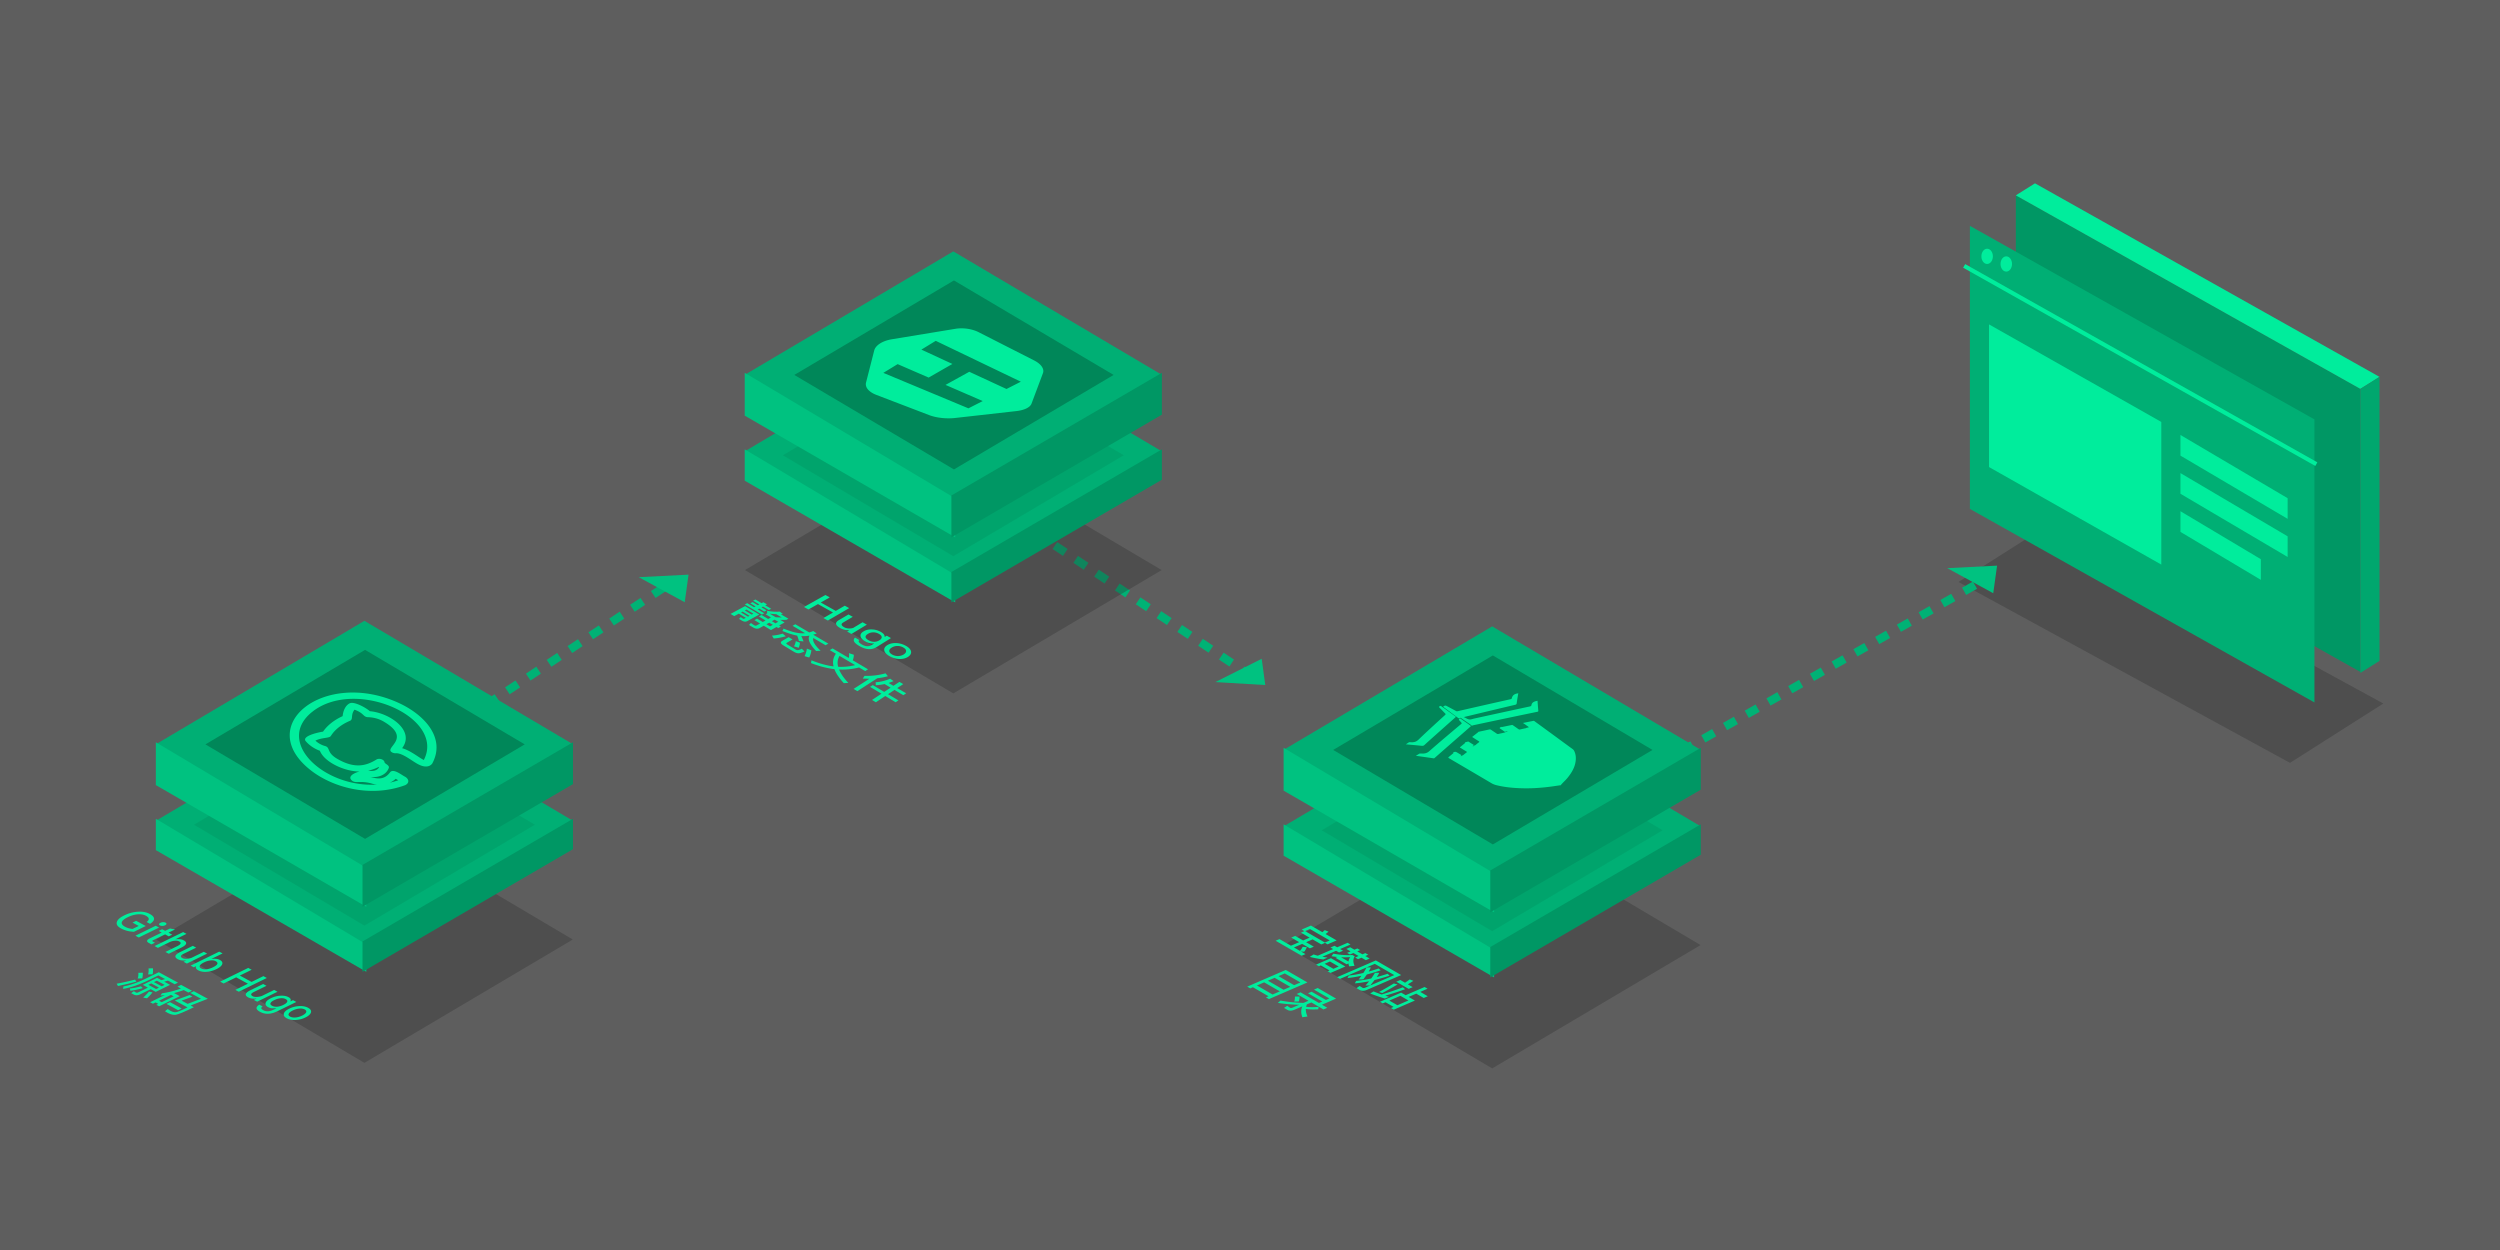<svg xmlns="http://www.w3.org/2000/svg" width="900" height="450" viewBox="0 0 900 450"><title>webhooks</title><g fill="none" fill-rule="evenodd"><path fill="#5E5E5E" fill-rule="nonzero" d="M0 0h900v450H0z"/><g transform="translate(705.03 66)"><path fill="#009764" fill-rule="nonzero" d="m20.671 4.326 124.03 69.672v101.898l-124.03-69.672z"/><path fill="#2F2F2F" fill-rule="nonzero" d="m33.611 122.157 119.359 65.112-33.61 21.359L0 143.516z" opacity=".341"/><path fill="#00ED9C" fill-rule="nonzero" d="m27.563 0 124.028 69.672-6.89 4.326L20.671 4.326z"/><path fill="#00A76E" fill-rule="nonzero" d="M151.591 171.916V69.672l-6.89 4.326v102.245z"/><path fill="#00AF74" fill-rule="nonzero" d="m4.135 15.307 124.029 69.672v101.897L4.135 117.204z"/><path fill="#00ED9C" fill-rule="nonzero" d="M11.025 50.784 73.04 85.9v51.355l-62.015-35.114V50.784ZM79.931 90.59l38.585 22.76v7.435l-38.585-22.76v-7.437.002Zm0 13.725 38.585 22.76v7.436L79.931 111.75v-7.436.001Zm0 13.726 28.94 17.27v7.435l-28.94-17.27v-7.435Z"/><ellipse cx="10.336" cy="26.287" fill="#00ED9C" fill-rule="nonzero" rx="2.067" ry="2.745"/><ellipse cx="17.227" cy="29.032" fill="#00ED9C" fill-rule="nonzero" rx="2.067" ry="2.745"/><path stroke="#00ED9C" stroke-width="1.498" d="m2.067 29.719 126.785 71.373"/></g><path stroke="#00B275" stroke-dasharray="4.495" stroke-width="2.997" d="m379.764 196.392 74.351 49.413m143.423 29.032 119.895-67.816M175.15 253.65l67.214-44.384"/><path fill="#00C280" fill-rule="nonzero" d="m701.03 204.539 17.915-.91-1.378 9.932-16.537-9.022Zm-263.505 41.006 16.69-8.38 1.279 9.452-17.97-1.072h.001ZM229.96 207.783l17.915-.91-1.377 9.933-16.538-9.023Z"/><g fill-rule="nonzero"><path fill="#2F2F2F" d="m56.173 338.225 75.013-44.403 75.015 44.402-75.015 44.402z" opacity=".341"/><path fill="#00AF74" d="m56.172 295.451 75.014-44.403 75.015 44.403-75.015 44.402z"/><path fill="#00C280" d="m56.1 294.762 75.776 45.187v9.909L56.1 306.05z"/><path fill="#009764" d="m206.274 294.762-75.776 44.16v10.937l75.776-44.16z"/><path fill="#008759" d="m69.811 296.901 61.374-36.33 61.376 36.329-61.376 36.329z" opacity=".257"/><path fill="#00AF74" d="m56.172 267.902 75.013-44.402 75.015 44.401-75.015 44.404z"/><path fill="#008759" d="m73.945 267.974 57.477-34.022 57.478 34.022-57.478 34.023z"/><path fill="#00C280" d="m56.1 267.213 75.776 45.188v14.043L56.1 282.634z"/><path fill="#009764" d="m206.274 267.213-75.776 44.16v15.071l75.776-44.161z"/><path fill="#00ED9C" d="M112.016 277.413c7.727 5.972 21.144 9.933 33.87 5.241a2.8 2.8 0 0 0 .498-.315c1.028-.811.697-1.983-.584-2.74-1.06-.45-4.208-3.178-5.412-1.523-2.355 3.182-5.26 2.016-7.078 1.64 3.913.338 5.996-1.394 6.65-3.243.363-1.026-1.47-1.459-1.54-2.09-.109-.963-1.897-1.561-2.879-.96-3.496 2.138-7.643 3.581-14.243-.314-3.867-2.282-2.235-4.05-4.398-4.573-.079-.019-1.782-.447-3.357-1.899 2.331-1.2 5.006-.807 5.574-1.708 1.397-2.238 3.838-4.169 6.873-5.437 1.263-.534.158-2.098 1.631-4.008 3.53 1.283 3.05 2.658 4.91 2.71 2.043.059 3.933.591 5.617 1.584 9.923 5.856.858 9.07 2.606 10.797.398.396 1.075.626 1.722.59 1.716-.095 3.96 1.375 5.763 2.557 1.87 1.225 3.483 2.282 5.233 2.213.62-.023 1.483-.205 2.138-1.068 4.918-9.14-2.702-17.623-12.44-21.978-26.597-11.889-52.101 8.328-31.154 24.524Zm30.447 2.954.906.528c-.999.35-2.017.642-3.049.878a7.525 7.525 0 0 0 2.143-1.406Zm-6.113-4.278.124.1c-.672 1.152-1.981 1.57-3.914 1.243l-.004-.001c1.318-.28 2.593-.73 3.794-1.341v-.001Zm-23.897-19.867c15.55-12.302 48.069 2.043 40.123 17.38-.58-.273-1.533-.899-2.206-1.34-1.62-1.061-3.507-2.298-5.604-2.92 4.798-6.404-4.608-12.726-11.62-13.308-1.38-1.255-5.498-3.507-7.135-2.887-.387.146-2.257 1.037-2.667 4.665-3.03 1.372-5.501 3.324-7.046 5.573-2.587.405-7.674 1.755-6.224 3.447 1.692 1.967 3.794 2.977 5.079 3.446 1.645 4.128 8.91 7.47 14.301 7.47-2.15.533-4.239 1.785-2.93 3.092 1.426 1.427 2.823.01 7.208 1.206a9.058 9.058 0 0 0 1.95.398c-18.875 1.224-36.922-15.39-23.23-26.222h.001Z"/></g><g fill-rule="nonzero"><path fill="#2F2F2F" d="m268.173 205.225 75.013-44.403 75.015 44.402-75.015 44.402z" opacity=".341"/><path fill="#00AF74" d="m268.172 162.451 75.014-44.403 75.015 44.403-75.015 44.402z"/><path fill="#00C280" d="m268.1 161.762 75.776 45.187v9.909L268.1 173.05z"/><path fill="#009764" d="m418.274 161.762-75.776 44.16v10.937l75.776-44.16z"/><path fill="#008759" d="m281.811 163.901 61.374-36.33 61.376 36.329-61.376 36.329z" opacity=".257"/><path fill="#00AF74" d="M268.172 134.902 343.185 90.5l75.015 44.401-75.015 44.404z"/><path fill="#008759" d="m285.945 134.974 57.477-34.022 57.478 34.022-57.478 34.023z"/><path fill="#00C280" d="m268.1 134.213 75.776 45.188v14.043l-75.776-43.81z"/><path fill="#009764" d="m418.274 134.213-75.776 44.16v15.071l75.776-44.161z"/></g><g fill-rule="nonzero"><path fill="#2F2F2F" d="m462.173 340.225 75.013-44.403 75.015 44.402-75.015 44.402z" opacity=".341"/><path fill="#00AF74" d="m462.172 297.451 75.014-44.403 75.015 44.403-75.015 44.402z"/><path fill="#00C280" d="m462.1 296.762 75.776 45.187v9.909L462.1 308.05z"/><path fill="#009764" d="m612.274 296.762-75.776 44.16v10.937l75.776-44.16z"/><path fill="#008759" d="m475.811 298.901 61.374-36.33 61.376 36.329-61.376 36.329z" opacity=".257"/><path fill="#00AF74" d="m462.172 269.902 75.013-44.402 75.015 44.401-75.015 44.404z"/><path fill="#008759" d="m479.945 269.974 57.477-34.022 57.478 34.022-57.478 34.023z"/><path fill="#00C280" d="m462.1 269.213 75.776 45.188v14.043l-75.776-43.81z"/><path fill="#009764" d="m612.274 269.213-75.776 44.16v15.071l75.776-44.161z"/></g><g fill="#00ED9C" fill-rule="nonzero"><path d="m297.132 214.2-7.684 4.314 1.579.9 3.444-1.948 5.416 3.039-3.444 1.993 1.578.899 7.684-4.477-1.578-.869-3.24 1.875-5.415-3.025 3.239-1.832-1.579-.869Zm8.336 7.002-3.466 2.035c-1.495.878-1.35 1.832.46 2.864.94.536 2.024.801 3.264.803l-.754.451 1.535.875 5.564-3.358-1.535-.853-3.4 2.04c-.54.17-1.12.231-1.715.183-.584-.056-1.075-.184-1.48-.414-.594-.337-.91-.654-.956-.93-.06-.282.154-.56.628-.84l3.39-2.003-1.535-.853Zm11.62 6.282a6.912 6.912 0 0 0-3.248-.889c-1.154-.041-2.125.194-2.964.704-.84.51-1.203 1.086-1.071 1.755.116.663.684 1.29 1.697 1.867.985.56 2.05.796 3.214.728l-.861.534c-1.044.649-2.223.603-3.526-.144-.609-.348-.982-.652-1.128-.888-.15-.252-.087-.496.15-.743l-1.536-.876c-.469.456-.587.921-.338 1.42.26.494.905 1.045 1.948 1.644 2.317 1.333 4.372 1.456 6.137.353l5.198-3.247-1.535-.854-.743.461c.053-.68-.41-1.278-1.394-1.825Zm-.694.699c.651.363.997.746 1.029 1.17.014.4-.26.793-.842 1.154a3.64 3.64 0 0 1-1.891.54 4.19 4.19 0 0 1-2.02-.57c-.753-.428-1.095-.85-1.062-1.263.022-.354.308-.699.846-1.028a3.495 3.495 0 0 1 1.928-.534c.692-.016 1.36.167 2.012.53Zm9.701 4.304c-1.13-.627-2.322-.957-3.562-.983-1.23-.034-2.262.22-3.112.754-.84.527-1.206 1.156-1.078 1.872.136.75.757 1.453 1.887 2.096a7.587 7.587 0 0 0 3.587 1.012c1.204.031 2.237-.233 3.076-.776.85-.55 1.202-1.196 1.085-1.922-.12-.739-.753-1.426-1.883-2.053Zm-.936.597c.71.396 1.055.834 1.04 1.33-.007.422-.296.817-.855 1.177-.55.352-1.175.545-1.888.583a4.208 4.208 0 0 1-2.29-.544c-.71-.403-1.045-.852-1.027-1.333.008-.421.3-.797.86-1.15a3.76 3.76 0 0 1 1.885-.588c.81-.048 1.565.13 2.275.525Zm-50.34-16.285-.635.343-2.259-1.323-.828.443 2.259 1.328-.528.285-1.911-1.126-.818.438 1.912 1.13-.539.29-2.476-1.467-.85.454 6.155 3.659.85-.467-2.36-1.398.537-.293 1.825 1.079.818-.448-1.825-1.075.528-.287 2.114 1.243.829-.455-2.115-1.238.635-.345-1.318-.77Zm-7.477 3.378 2.505 1.506-.57.311-2.506-1.51.57-.307Zm3.28 1.084-2.505-1.501.613-.33 2.505 1.497-.613.334Zm-4.625-.359 2.505 1.514-.581.317c-.13.07-.306.05-.494-.064l-.793-.518-.568.657.912.555c.782.476 1.464.555 2.023.248l4.337-2.377-5.097-3.036-5.241 2.806 1.318.802 1.679-.904Zm14.763-.719a18.31 18.31 0 0 1-4.64-.308l.093.889.051.005-.657.361 1.941 1.15-1 .556-2.405-1.43-.947.52 2.404 1.436-1.012.562-2.027-1.216-.968.533 2.027 1.22-1.248.694c-.259.143-.562.11-.895-.092-.39-.238-.764-.501-1.14-.78l-.694.702 1.419.863c.898.546 1.716.63 2.405.245l1.485-.83 2.607 1.57 1.98-1.118.637.38.947-.536-.637-.38 1.959-1.106-1.593-.94c.71.035 1.46.03 2.273-.012l.7-.394-2.766-1.62c.256-.01.522-.026.8-.048l-1.1-.876Zm-1.88 2.887 1.29.763-1.002.563-1.289-.767 1.001-.56Zm-1.948 1.088 1.29.77-1.012.568-1.29-.773 1.012-.565Zm.14-3.256c.776.101 1.569.175 2.376.207l1.999 1.175a33.877 33.877 0 0 1-2.16-.074l-2.215-1.308Zm15.685 6.263c-.467.205-.945.365-1.44.502l-5.011-2.94-.98.56 4.504 2.653c-.565.057-1.156.062-1.758.02-1.598-.126-3.584-.676-5.988-1.667l-.411.86c2.042.83 3.805 1.376 5.306 1.663.272.642.482 1.288.617 1.928l1.666.154a16.276 16.276 0 0 0-.793-1.894l.076.007c.958.037 1.895-.017 2.805-.175l.058.034c-.721 1.26.078 3.085 2.403 5.5l1.607-.1c-2.127-2.01-3-3.535-2.62-4.581l4.417 2.602.98-.588-5.46-3.203c.424-.13.856-.281 1.29-.469l-1.268-.866Zm-10.99.95a16.56 16.56 0 0 1-3.857.708l.638 1.034a20.21 20.21 0 0 0 4.34-.803l-1.121-.938Zm6.216 3.243-1.493-.55c-.089.584-.304 1.208-.634 1.867l1.68.513c.258-.601.415-1.21.447-1.83Zm4.122 2.75-1.63-.604a8.508 8.508 0 0 1-.83 2.702l1.68.512a8.633 8.633 0 0 0 .78-2.61Zm-6.411.462c.565.344 1.082.541 1.54.6.512.078 1.296-.145 2.402-.664l-.992-.97c-.725.36-1.213.528-1.477.51-.245.006-.483-.06-.744-.219l-3.012-1.824c-.405-.246-.443-.447-.152-.616l2.044-1.189-1.39-.833-2.249 1.3c-.818.472-.72 1.017.323 1.65l3.707 2.255Zm14.028-1.15-1.012.613 2.216 1.31c-.97 1.344-1.254 2.868-.845 4.554-2.515-.32-5.15-1.049-7.949-2.195l-.165.996c2.906 1.138 5.715 1.869 8.428 2.19.566 1.532 1.7 3.215 3.385 5.041l1.629-.082c-1.628-1.734-2.746-3.353-3.338-4.832 2.47.122 4.865-.123 7.196-.743l2.215 1.31 1.012-.645-5.488-3.23c.261-.706.382-1.376.377-2.002l-1.752-.57c.087.607.067 1.178-.073 1.72l-5.836-3.434Zm2.521 2.701 5.605 3.312c-1.936.508-3.981.709-6.112.604-.386-1.437-.208-2.74.507-3.916Zm16.559 6.278c-2.352.666-4.877.971-7.573.914l-.638.964c.804.04 1.604.063 2.397.055l-5.682 3.663 1.347.82 7.167-4.644a23.765 23.765 0 0 0 3.83-.731l-.848-1.04Zm1.658 1.928a15.655 15.655 0 0 1-5.217 1.28l.033 1.079a19.108 19.108 0 0 0 3.169-.427l2.187 1.295-2.314 1.528-4.113-2.458-.99.644 4.113 2.469-3.39 2.24 1.376.837 3.39-2.252 3.736 2.243.99-.667-3.736-2.233 2.313-1.537 3.2 1.895 1.002-.673-3.2-1.887 2.152-1.43-1.376-.803-2.153 1.422-1.737-1.024a22.38 22.38 0 0 0 1.783-.667l-1.218-.874ZM471.456 337.55l-2.342 1.014-2.848-1.646-1.415.613 2.849 1.646-2.955 1.28-4.134-2.39-1.383.6 9.362 5.41 1.383-.6-1.642-.948 1.185.096c.333-.427.65-.959.953-1.61l-1.496-.165a9.53 9.53 0 0 1-.966 1.491l-2.179-1.258 2.955-1.28 2.782 1.607 1.415-.612-2.782-1.608 2.342-1.014 3.15 1.82 1.305-.565.927.536 3.27-1.416-3.988-2.304a16.48 16.48 0 0 0 1.082-.853l-1.391-.55c-.244.242-.514.483-.842.738l-4.122-2.382-3.333 1.443.994.575-1.241.537 3.105 1.795Zm-1.628-2.355 1.745-.756 7.127 4.119-1.745.755-7.127-4.118Zm16.234 5.821-1.383.6 1.52.877-1.242.538 1.027.594 1.242-.538 1.866 1.078-1.242.538 1.04.6 1.24-.538 1.565.904 1.383-.599-1.564-.904 1.053-.456-1.039-.6-1.053.456-1.866-1.078 1.054-.456-1.028-.594-1.053.456-1.52-.878Zm-4.628 3.506-.676.293 4.022 2.324.675-.293c.032.337.114.685.255 1.053l1.93-.203c-.585-1.34-.57-2.475.071-3.407l-.849-.491c-2.203.141-4.49-.02-6.845-.491l-.68.926c.681.123 1.371.22 2.097.29Zm4.027 1.644-2.681-1.549c1.068.046 2.17.031 3.296-.05a3.287 3.287 0 0 0-.615 1.6Zm-1.131 1.778-5.195-3.002-5.36 2.321 1.028.594.691-.3 3.14 1.814-.692.3 1.028.594 5.36-2.321Zm-7.453-.985 1.902-.824 3.14 1.814-1.902.823-3.14-1.813Zm3.548-6.483-1.446.626.96.555-5.532 2.396a33.48 33.48 0 0 1-1.52-.449l-1.37.876c1.564.396 3.187.698 4.848.927l1.54-.667a51.824 51.824 0 0 1-1.871-.319l4.967-2.15 1.061.613 1.446-.627-1.06-.613 3.74-1.62-1.061-.613-3.741 1.62-.96-.555Zm8.677 12.132 1.678-.015a44.9 44.9 0 0 0 1.293-1.78 75.856 75.856 0 0 0 4.97-1.497l-.736-.664c-1.227.419-2.426.79-3.584 1.123.33-.572.595-1.07.772-1.509l-1.544.014a19.053 19.053 0 0 1-1.15 1.989c-1.851.44-3.591.753-5.233.933l-.481.897a43.372 43.372 0 0 0 5.018-.818c-.295.433-.633.873-1.003 1.327Zm2.463 2.186 1.705-.016c.59-.707 1.11-1.361 1.572-1.968a78.338 78.338 0 0 0 5.439-1.576l-.748-.67c-1.328.44-2.643.84-3.913 1.186.4-.58.695-1.091.904-1.543h-1.54a24.158 24.158 0 0 1-1.34 2.038c-1.9.427-3.701.722-5.43.883l-.477.884c1.596-.126 3.302-.38 5.13-.754-.399.5-.83 1.015-1.302 1.536Zm-2.123 1.585c.737.426 1.651.414 2.72-.048l12.26-5.31-9.115-5.267-13.959 6.044 1.05.607 12.528-5.425 7.016 4.054-10.5 4.547c-.361.156-.695.154-.963 0l-.988-.635-1.166.788 1.117.645Zm23.411-1.058-6.821 2.954-1.62-.936-7.624 3.301 1.017.588.974-.422 2.905 1.678-.959.415 1.028.594 7.608-3.294-2.257-1.304 2.735-1.185 2.715 1.569 1.446-.626-2.715-1.569 2.641-1.144-1.073-.62Zm-12.69 4.886 3.96-1.716 2.905 1.679-3.96 1.715-2.905-1.678Zm3.946-7.412-1.446.626 4.458 2.575 1.446-.626-1.743-1.007a57.468 57.468 0 0 0 1.982-1.254l-1.308-.517a26.05 26.05 0 0 1-1.69 1.184l-1.699-.981Zm-.98 1.61-1.352-.352a105.284 105.284 0 0 1-5.334 3.067l1.18.38a128.668 128.668 0 0 0 5.506-3.095Zm-3.09 4.443c-.438-.126-.888-.259-1.349-.398 2.284-.65 4.68-1.428 7.157-2.331l-.823-.683a114.603 114.603 0 0 1-7.631 2.582 41.89 41.89 0 0 1-2.923-1.117l-1.185.762c1.782.696 3.543 1.3 5.293 1.818l1.461-.633Zm-29.373-5.168-7.787-4.5L449 355.192l1.084.626.958-.415 5.631 3.253-.927.402 1.072.62 13.848-5.997Zm-18.177 1.096 2.609-1.13 5.63 3.253-2.609 1.13-5.63-3.253Zm3.96-1.716 2.421-1.048 5.63 3.254-2.42 1.048-5.63-3.254Zm3.805-1.647 2.263-.98 5.63 3.253-2.263.98-5.63-3.253Zm14.129 4.271-1.336.579 5.518 3.189-1.241.538-5.14-2.97-1.288.558 5.139 2.97-1.21.524-6.637-3.835-1.367.593 4.223 2.44-1.776.769a51.414 51.414 0 0 1-8.294-.836l-.958.845c2.635.394 5.195.618 7.695.665l-2.294.994c-.425.183-.745.22-.935.11a10.22 10.22 0 0 1-1.063-.725l-1.18.749 1.295.748c.648.375 1.518.337 2.587-.126l2.72-1.177c-.527 1.221-.53 2.522.009 3.914l1.857-.262c-.442-.938-.643-1.833-.612-2.705 1.341.187 2.829.22 4.458.113l.144-.886c-1.653.173-3.15.166-4.495-.007a4.53 4.53 0 0 1 .289-.882l1.603-.694 4.368 2.524 1.368-.593-1.922-1.11 5.077-2.199-6.602-3.815Zm-6.552 3.063-1.662.009c.023.712-.063 1.314-.258 1.805l1.667-.022c.182-.53.268-1.132.253-1.792ZM320.832 122.174l23.313-3.838c2.76-.395 5.869.085 8.16 1.25l19.953 10.152c2.534 1.29 3.762 3.041 3.213 4.57l-4.13 11.02c-.548 1.4-2.748 2.416-5.789 2.699l-21.217 2.39c-3.333.443-7.097.07-9.87-.991l-18.934-7.247c-2.788-1.068-4.206-2.768-3.745-4.509l2.923-11.464c.456-1.854 2.81-3.415 6.123-4.032Zm2.32 8.908-5.152 3.15L348.632 147l5.152-2.619-13.394-5.815 8.548-4.729 13.394 6.2 5.168-2.626-30.632-14.711-5.168 3.158 11.158 5.165-8.548 4.904-11.158-4.845ZM532.346 263.42a.38.38 0 0 1 .112-.019.63.63 0 0 1 .048-.007l1.812-.386a158.09 158.09 0 0 0 1.798-.392c.306-.07.465-.026.671.116.65.451 1.344.889 1.983 1.345.262.186.46.21.797.121.717-.189 1.504-.302 2.2-.515a.143.143 0 0 0 .052-.022c.156-.145.413-.133.669-.165a.203.203 0 0 0 .05-.014c.247-.106.168-.136.063-.16l-.049-.012a.748.748 0 0 1-.046-.012c-.253.061-.509.11-.766.148-.553-.377-1.09-.762-1.665-1.127-.262-.166-.259-.273-.057-.389a.64.64 0 0 0 .104-.076l.092-.082a.556.556 0 0 1 .247-.133c.027.047.061.09.102.132a.135.135 0 0 1 .057-.023c1.207-.25 2.412-.496 3.613-.746a.481.481 0 0 1 .415.085l.064.045c.636.447 1.278.89 1.906 1.34.204.142.354.197.656.124.686-.168 1.398-.308 2.099-.458a.153.153 0 0 0 .066-.028c.184-.176.606-.142.858-.257.045-.02.058-.057.032-.09-.104-.135-.262-.249-.429-.36l-.201-.13a3.646 3.646 0 0 1-.193-.136 9.518 9.518 0 0 0-1.083-.752c-.024-.017-.04-.035-.068-.048-.128-.083-.033-.084.071-.105 1.177-.238 2.361-.469 3.535-.715.313-.065.403.074.538.172 2.038 1.486 4.073 2.972 6.107 4.458 2.494 1.827 4.98 3.658 7.48 5.482.297.213.511.457.626.711.604 1.269.678 2.5.51 3.707-.275 2.199-1.418 4.14-2.906 5.968-.682.846-1.559 1.598-2.277 2.43-.06.071-.075.09-.084.097l-.016.02-.031.036.067.044-.118.022-.011.002c-.025.023-.05.045-.078.066l-.078-.043c-.53.08-2.201.334-3.127.458-3.862.52-7.906.811-12.323.563-2.467-.128-4.943-.417-7.414-1.012-.704-.164-1.352-.416-1.875-.73-5.084-3.002-10.182-6-15.295-8.99-.303-.177-.33-.29-.12-.456.497-.396.973-.8 1.452-1.203l.349-.294-.297-.177a.093.093 0 0 1 .03-.017c.943-.263.943-.263 1.818.262.413.252.834.501 1.253.751a2.26 2.26 0 0 1-.347.332c.18.077.27.037.488-.106.08-.064.184-.119.305-.162l.094-.03c.446-.348.88-.7 1.34-1.043.144-.108.065-.184-.078-.273l-2.23-1.362c-.112-.07-.192-.138-.077-.232l1.05-.866.823-.681-.197-.123c.263-.132.606-.187.92-.27l.131-.036c.252-.078.34.017.453.088.517.325 1.025.65 1.546.97.104.065.174.191.43.09a3.56 3.56 0 0 1-.298.193l-.364.258.105.057c.397.021.381-.197.593-.282.079-.067.184-.056.334-.138.407-.328.793-.665 1.228-.978.219-.157.224-.263-.068-.439-.725-.437-1.41-.893-2.114-1.342-.138-.088-.267-.158-.114-.276.704-.544 1.385-1.087 2.07-1.629-.012-.02-.008-.042.012-.06a.623.623 0 0 1 .157-.074l.013-.01Zm-6.446-5.123c.517-.199.995-.226 1.554.078.469.256 1.022.584 1.558.632.535.05 1.118-.2 1.675-.323 6.738-1.48 13.411-2.931 20.02-4.353.337-.071.557-.17.583-.398.002-.02.022-.04.024-.06.113-.84.805-1.385 2.183-1.573.09.04.021.131.027.21.084 1.123.162 2.244.272 3.36.024.213-.05.312-.39.382-7.637 1.58-15.27 3.185-22.896 4.814a2.04 2.04 0 0 0-.646.234c-.288-.37-.785-.662-1.234-.971l-2.346-1.613c-.17-.124-.377-.246-.384-.419Zm-.267.303 3.626 2.516c.188.13.323.247.184.4-1.2 1.043-2.384 2.086-3.577 3.12-3.158 2.75-6.272 5.478-9.343 8.185-.112.098-.162.217-.498.167-2.062-.306-4.144-.596-6.325-.9l1.257-.756a.516.516 0 0 1 .28-.063c.107-.005.216-.007.325-.005 1.501.125 2.301-.233 3.025-.875 3.69-3.25 7.554-6.486 11.45-9.76.19-.16.258-.292.05-.487-.24-.225-.38-.484-.639-.7-.425-.352-.255-.608.185-.842Zm-4.509-4.271c.998.533 2 1.063 2.983 1.607.182.122.465.16.687.09 6.4-1.472 12.746-2.911 19.036-4.317.206-.03.357-.136.39-.274l.027-.066c.209-.905.784-1.608 2.322-1.769.081.051-.02.155-.035.248-.186 1.135-.387 2.266-.533 3.396-.036.276-.196.403-.578.492-6.588 1.555-13.17 3.13-19.748 4.727-.164.04-.32.091-.477.137a1.148 1.148 0 0 1-.412-.24l-4.771-3.566-.056-.043-.115-.087c-.133-.102-.25-.21-.244-.353.733-.402.734-.403 1.524.018Zm-2.659-.138c.073-.028.142-.058.207-.091l5.092 3.674.106.075c.105.075.201.154.23.257a1961.713 1961.713 0 0 0-5.577 4.953c-1.944 1.735-3.888 3.455-5.78 5.183-.25.231-.526.292-1.014.242-1.897-.191-3.803-.363-5.629-.529.25-.164.647-.42 1.034-.678.155-.103.392-.097.597-.081 1.523.127 2.27-.294 2.97-.964 3.065-2.951 6.298-5.882 9.544-8.847.216-.196.224-.34-.007-.562-.676-.655-1.27-1.337-1.951-1.987-.314-.3-.35-.495.178-.645ZM53.891 329.01c-1.187-.644-2.645-.91-4.392-.777a12.69 12.69 0 0 0-4.728 1.288c-1.5.734-2.402 1.513-2.682 2.339-.306.884.18 1.673 1.468 2.371.7.38 1.458.674 2.272.882.78.19 1.577.3 2.405.327l4.243-2.076-3.459-1.876-1.315.644 2.227 1.207-2.192 1.073a7.55 7.55 0 0 1-1.4-.248 6.611 6.611 0 0 1-1.302-.517c-1.006-.545-1.399-1.123-1.166-1.726.198-.564.917-1.137 2.133-1.732 1.244-.61 2.457-.958 3.662-1.034 1.142-.081 2.089.096 2.869.52.633.343.983.707 1.014 1.089.044.374-.216.758-.782 1.152l1.244.674c.984-.633 1.457-1.238 1.446-1.827-.005-.616-.536-1.195-1.565-1.753Zm5.708 3.153c-.237-.129-.514-.191-.87-.18a2.214 2.214 0 0 0-.959.224c-.283.138-.458.306-.498.489-.026.175.068.328.305.457.226.122.528.184.87.18.357-.011.688-.08.985-.225.296-.145.458-.306.483-.482.04-.182-.079-.334-.316-.463Zm-3.526 1.108-7.311 3.578 1.198.65 7.311-3.579-1.198-.65Zm6.95 1.332-1.82-.345-1.74.851-1.084-.588-1.245.61 1.085.587-4.242 2.077c-.58.284-.916.553-1.001.828-.1.282.104.567.601.837l.96.52 1.245-.608-.768-.417c-.147-.08-.192-.163-.175-.24.03-.086.138-.174.336-.27l4.242-2.077 1.334.723 1.245-.609-1.334-.723 2.361-1.156Zm2.917.94-10.294 5.038 1.198.65 4.1-2.007a5.527 5.527 0 0 1 1.954-.56c.66-.066 1.185.015 1.592.235.452.246.633.519.505.814-.136.277-.503.573-1.154.892l-4.285 2.097 1.198.65 4.54-2.222c.961-.471 1.527-.923 1.683-1.349.161-.452-.115-.865-.816-1.245a3.563 3.563 0 0 0-1.278-.4c-.525-.081-1.122-.07-1.76.022l4.015-1.966-1.198-.65Zm3.482 4.965-4.554 2.229c-1.965.962-2.254 1.826-.841 2.592.734.399 1.74.536 3.03.418l-.99.485 1.198.65 7.31-3.58-1.197-.649-4.469 2.187c-.639.208-1.27.319-1.866.33-.582.006-1.035-.064-1.351-.236-.463-.251-.647-.511-.568-.76.068-.255.42-.531 1.041-.836l4.455-2.18-1.198-.65Zm9.505 2.076-10.294 5.039 1.119.606.876-.429c-.3.567-.068 1.072.734 1.507.86.466 1.908.64 3.169.536a9.662 9.662 0 0 0 3.421-.975c1.075-.526 1.74-1.084 2.006-1.67.278-.637.004-1.18-.832-1.633-.724-.392-1.736-.503-3.073-.338l4.072-1.993-1.198-.65Zm-1.289 3.43c.588.318.788.675.562 1.077-.176.343-.674.715-1.48 1.11-.806.394-1.552.63-2.23.73-.807.103-1.505.001-2.093-.318-.52-.281-.658-.634-.431-1.036.218-.363.687-.721 1.423-1.081l.127-.062c.792-.388 1.575-.62 2.372-.683.724-.075 1.298.017 1.75.263Zm11.728 2.434-10.097 4.941 1.232.668 4.525-2.214 4.227 2.292-4.525 2.214 1.232.668 10.097-4.941-1.232-.668-4.257 2.083-4.227-2.292 4.257-2.083-1.232-.668Zm5.375 5.788-4.554 2.228c-1.965.962-2.255 1.827-.842 2.593.735.398 1.741.535 3.03.417l-.99.485 1.199.65 7.31-3.579-1.197-.65-4.469 2.188c-.639.208-1.27.318-1.866.33-.582.005-1.035-.065-1.351-.236-.464-.252-.647-.512-.568-.76.068-.255.419-.532 1.041-.836l4.455-2.18-1.198-.65Zm9.15 4.757c-.792-.43-1.775-.613-2.954-.537-1.176.063-2.29.363-3.393.903-1.103.54-1.743 1.097-1.91 1.692-.179.59.126 1.105.917 1.534.769.416 1.767.534 3.002.373l-1.13.553c-1.373.672-2.574.735-3.591.183-.475-.257-.727-.495-.772-.695-.042-.212.134-.438.49-.683l-1.198-.65c-.693.457-1.027.888-.993 1.315.047.42.47.854 1.285 1.295 1.808.98 3.883.91 6.202-.226l6.83-3.343-1.198-.65-.975.478c.362-.62.156-1.126-.612-1.542Zm-1.036.693c.509.276.692.594.534.975-.167.361-.628.739-1.392 1.112a6.39 6.39 0 0 1-2.2.646c-.718.048-1.326-.063-1.835-.339-.587-.318-.751-.67-.53-1.046.184-.323.636-.661 1.344-1.007.777-.38 1.521-.605 2.24-.653.723-.075 1.33.036 1.84.312Zm8.066 3.118c-.882-.478-1.961-.684-3.228-.612a9.048 9.048 0 0 0-3.549.92c-1.103.54-1.762 1.131-1.949 1.76-.193.653.138 1.226 1.02 1.704.88.478 1.975.678 3.253.612a9.007 9.007 0 0 0 3.509-.913c1.117-.547 1.765-1.144 1.966-1.779.204-.648-.14-1.214-1.022-1.692Zm-1.23.602c.554.3.714.665.48 1.107-.196.375-.668.746-1.404 1.106a6.76 6.76 0 0 1-2.203.659c-.853.09-1.566-.004-2.12-.304-.553-.3-.7-.671-.468-1.1.195-.375.665-.733 1.4-1.093.736-.36 1.468-.59 2.206-.672.857-.104 1.555-.003 2.109.297Zm-54.626-14.81-1.586.03c.067.854.024 1.574-.18 2.164l1.64-.045c.153-.646.196-1.367.126-2.149Zm-3.668 1.586-1.586.03c.05.815-.035 1.498-.245 2.055l1.643-.058c.17-.608.241-1.284.188-2.027Zm-2.775 2.477a99.76 99.76 0 0 1-6.614 1.477l.454.815c2.155-.437 4.366-.96 6.634-1.568l-.474-.724Zm7.936-.642-5.162 2.526 1.854 1.005-3.45 1.689c-.34.166-.623.188-.849.065a4.944 4.944 0 0 1-.74-.489l-.99.718.95.515c.666.361 1.458.324 2.335-.105l3.761-1.841 1.809.98 5.161-2.526-2.114-1.146a21.72 21.72 0 0 0 1.338-.398l2.43 1.317 1.188-.581-6.906-3.744-4.893 2.394c-2.933 1.4-5.557 2.312-7.862 2.74l-.09.884c2.75-.507 5.74-1.526 8.98-3.066l3.705-1.813 2.43 1.317c-.435.143-.868.274-1.337.398l-1.548-.84Zm-.36 4.035-2.803-1.52 1.032-.505 2.803 1.52-1.032.505Zm-.795-2.502 1.06-.52 2.804 1.52-1.061.52-2.803-1.52Zm-4.689 1.513a21.243 21.243 0 0 1-3.941.81l.18.798a25.686 25.686 0 0 0 4.456-.968l-.695-.64Zm4.185 2.196-1.274-.297c-.527.677-1.214 1.399-2.091 2.178l1.399.248a15.424 15.424 0 0 0 1.966-2.129Zm9.837 1.366-2.068-1.122a38.382 38.382 0 0 0 3.495-1.08l1.662.9 1.3-.637-3.922-2.126-1.3.637 1.243.674a34.357 34.357 0 0 1-6.832 1.723l-.543.814a50.527 50.527 0 0 0 1.614-.22l-5.331 2.61.995.54.961-.471.972.527-.693.339.995.54 7.452-3.648Zm-7.496 1.64 4.313-2.111.973.527-4.313 2.11-.973-.526Zm11.05-2.062-5.347 1.988 4.566 2.475c-2.079 1.018-3.428 1.585-4.047 1.701-.582.122-1.303-.05-2.15-.51-.193-.104-.49-.308-.916-.613l-1.007.797c.31.197.621.395.938.567 1.04.563 1.998.806 2.863.72.854-.091 3.06-.996 6.595-2.726l-1.153-.625 6.185-2.41-5.041-2.732-1.273.623 3.866 2.095-4.822 1.836-2.159-1.17 3.869-1.405-.967-.611Zm-7.092 2.573-1.273.623 4.205 2.28 1.273-.623-4.205-2.28Z"/></g></g></svg>